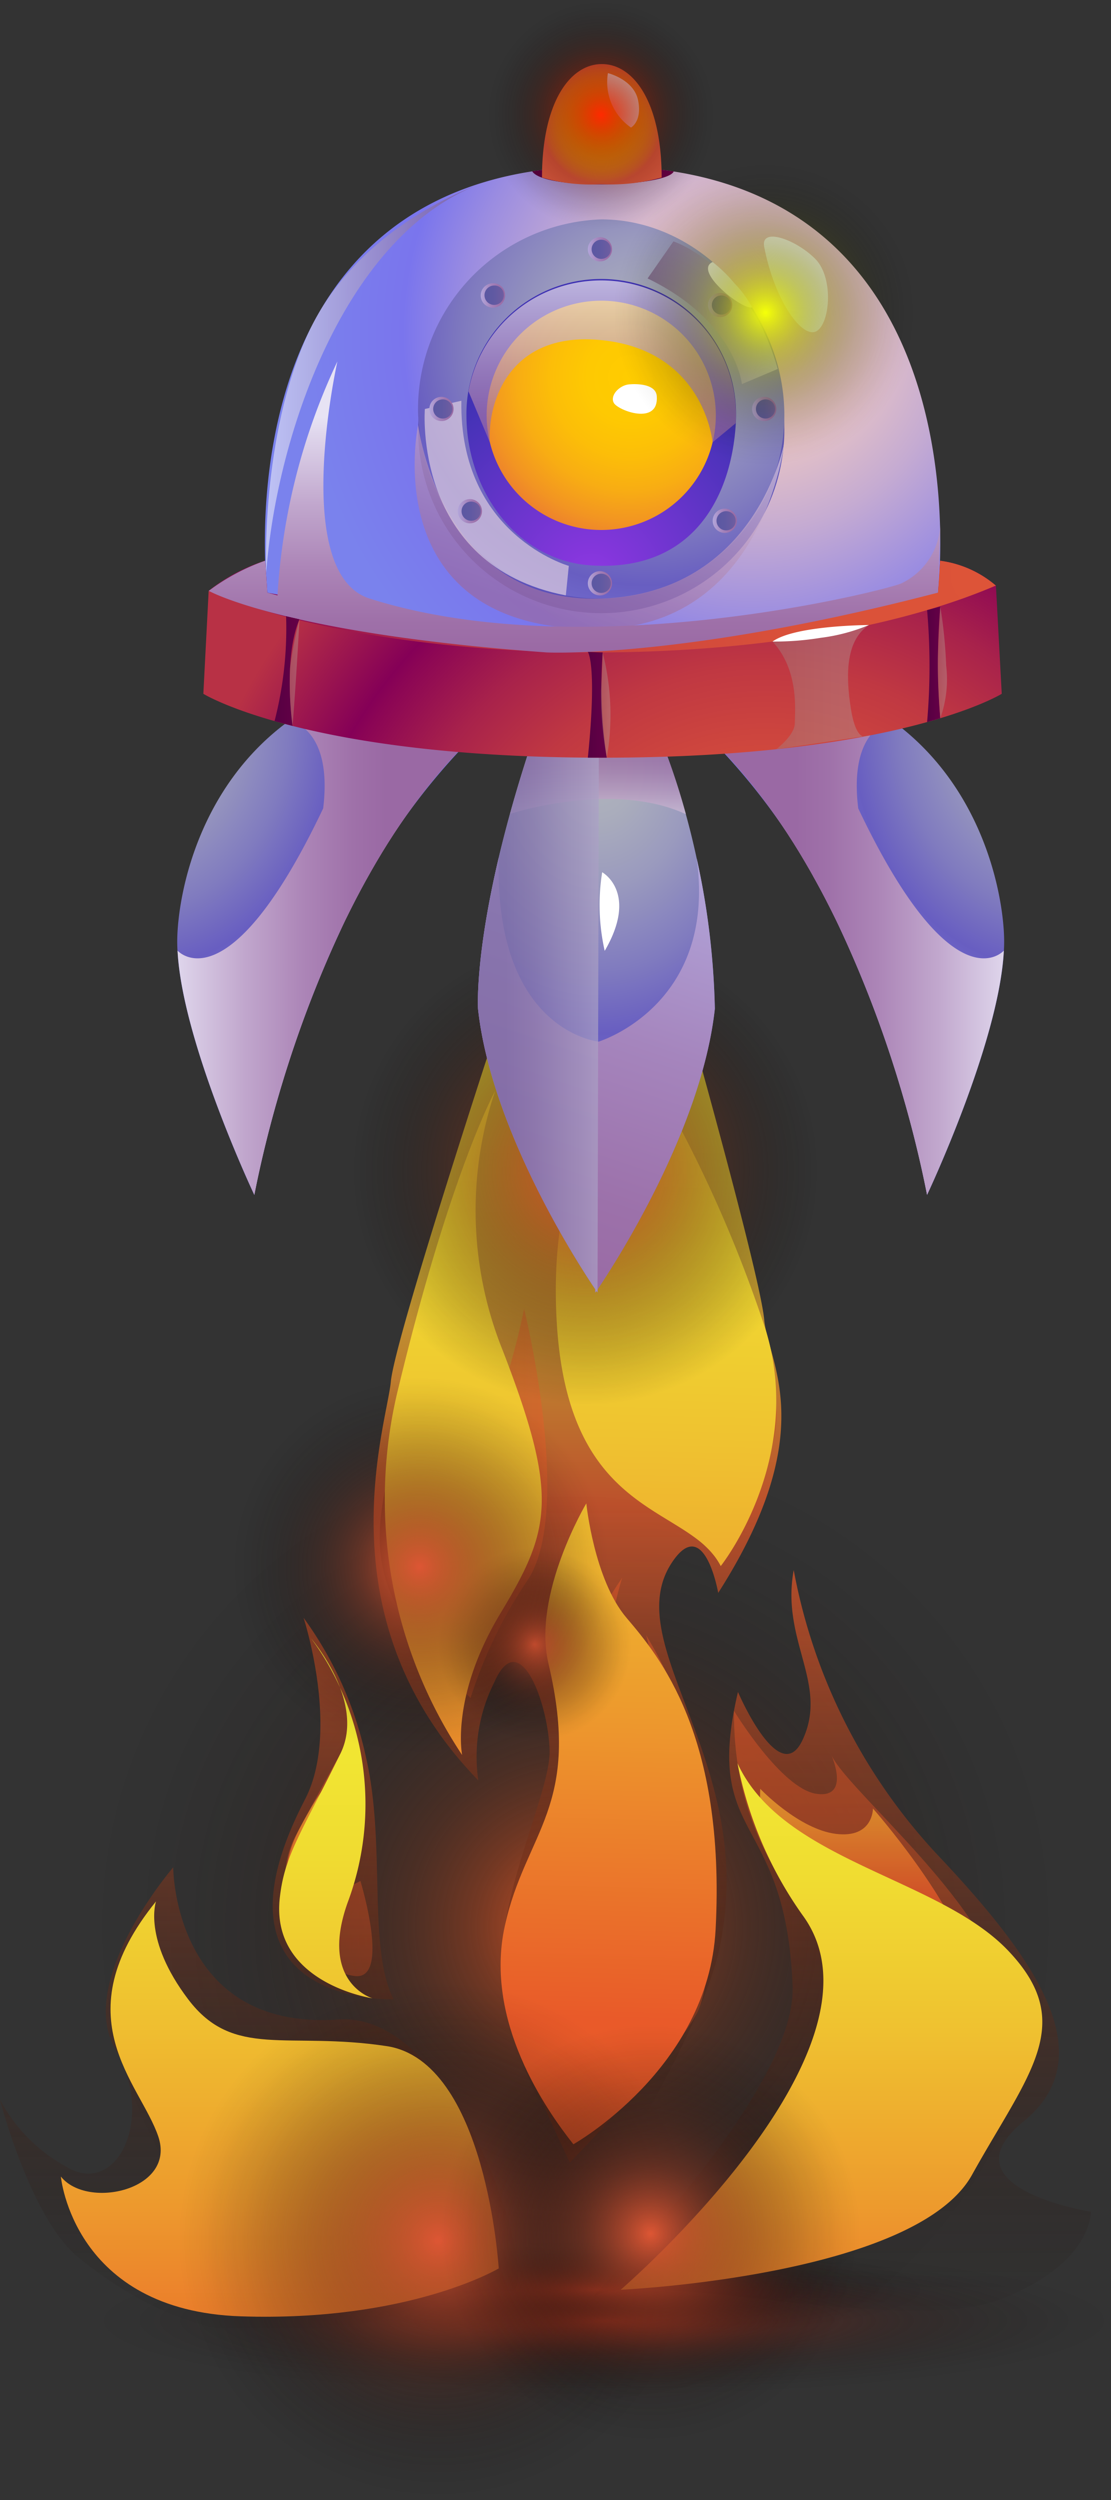 <svg xmlns="http://www.w3.org/2000/svg" xmlns:xlink="http://www.w3.org/1999/xlink" viewBox="0 0 69.577 156.504"><rect x="0" y="0" width="69.577" height="156.504" fill="#333333" stroke="none"/><defs><style>.cls-1{isolation:isolate;}.cls-10,.cls-11,.cls-12,.cls-13,.cls-17,.cls-18,.cls-19,.cls-2,.cls-20,.cls-21,.cls-22,.cls-23,.cls-24,.cls-25,.cls-3,.cls-31,.cls-4,.cls-5,.cls-54,.cls-57,.cls-6,.cls-7,.cls-75,.cls-77,.cls-8,.cls-81,.cls-82,.cls-83,.cls-84,.cls-9{mix-blend-mode:screen;}.cls-2{fill:url(#radial-gradient);}.cls-10,.cls-11,.cls-12,.cls-13,.cls-17,.cls-18,.cls-19,.cls-23,.cls-24,.cls-25,.cls-3{opacity:0.75;}.cls-3{fill:url(#linear-gradient);}.cls-20,.cls-21,.cls-22,.cls-4,.cls-5,.cls-8,.cls-9{opacity:0.42;}.cls-4{fill:url(#_376);}.cls-5{fill:url(#_376-2);}.cls-6,.cls-7{opacity:0.77;}.cls-6{fill:url(#radial-gradient-2);}.cls-7{fill:url(#radial-gradient-3);}.cls-8{fill:url(#_376-3);}.cls-9{fill:url(#_376-4);}.cls-10{fill:url(#linear-gradient-2);}.cls-11{fill:url(#linear-gradient-3);}.cls-12{fill:url(#linear-gradient-4);}.cls-13{fill:url(#linear-gradient-5);}.cls-14,.cls-15,.cls-16,.cls-26,.cls-27,.cls-28{mix-blend-mode:soft-light;}.cls-14{fill:url(#_276);}.cls-15{fill:url(#_276-2);}.cls-16{fill:url(#_276-3);}.cls-17{fill:url(#linear-gradient-6);}.cls-18{fill:url(#linear-gradient-7);}.cls-19{fill:url(#linear-gradient-8);}.cls-20{fill:url(#_376-5);}.cls-21{fill:url(#_376-6);}.cls-22{fill:url(#_376-7);}.cls-23{fill:url(#linear-gradient-9);}.cls-24{fill:url(#linear-gradient-10);}.cls-25{fill:url(#linear-gradient-11);}.cls-26{fill:url(#_276-4);}.cls-27{fill:url(#_276-5);}.cls-28{fill:url(#_276-6);}.cls-29,.cls-30,.cls-32,.cls-33{mix-blend-mode:color-dodge;}.cls-29{fill:url(#radial-gradient-4);}.cls-30{fill:url(#radial-gradient-5);}.cls-31{fill:url(#radial-gradient-6);}.cls-32{fill:url(#radial-gradient-7);}.cls-33{fill:url(#radial-gradient-8);}.cls-34,.cls-35,.cls-36,.cls-37,.cls-38,.cls-39,.cls-40,.cls-41,.cls-42,.cls-43,.cls-44,.cls-45,.cls-46,.cls-47,.cls-49,.cls-50,.cls-51,.cls-52,.cls-53,.cls-54,.cls-55,.cls-56,.cls-57,.cls-58,.cls-59,.cls-61,.cls-62,.cls-63,.cls-64,.cls-65,.cls-66,.cls-67,.cls-69,.cls-70,.cls-71,.cls-72,.cls-73,.cls-75,.cls-76,.cls-78,.cls-79,.cls-80,.cls-81,.cls-82,.cls-83,.cls-84{fill-rule:evenodd;}.cls-34{fill:url(#_72);}.cls-35,.cls-36,.cls-38,.cls-39,.cls-41,.cls-42,.cls-43,.cls-52,.cls-53,.cls-55,.cls-59,.cls-61,.cls-63,.cls-65,.cls-67,.cls-69,.cls-71,.cls-73,.cls-76{mix-blend-mode:multiply;}.cls-35{fill:url(#_3);}.cls-36{fill:url(#_214);}.cls-37{fill:url(#_72-2);}.cls-38{fill:url(#_3-2);}.cls-39{fill:url(#_214-2);}.cls-40{fill:url(#_72-3);}.cls-41{fill:url(#_3-3);}.cls-42,.cls-43,.cls-52,.cls-53,.cls-55{opacity:0.71;}.cls-42{fill:url(#_4);}.cls-43{fill:url(#_278);}.cls-44{fill:#fff;}.cls-45{fill:url(#_161);}.cls-46{fill:url(#_162);}.cls-47{fill:url(#_43);}.cls-48{fill:url(#_8);}.cls-49{fill:url(#_72-4);}.cls-50{fill:url(#_5);}.cls-51{fill:url(#_416);}.cls-52{fill:url(#_4-2);}.cls-53{fill:url(#_4-3);}.cls-54,.cls-75{opacity:0.52;}.cls-54{fill:url(#_320);}.cls-55{fill:#dccbdf;}.cls-56{fill:url(#_416-2);}.cls-57{fill:url(#radial-gradient-9);}.cls-58{fill:url(#_161-2);}.cls-59{fill:url(#_3-4);}.cls-60{fill:url(#_2);}.cls-61{fill:url(#_3-5);}.cls-62{fill:url(#_2-2);}.cls-63{fill:url(#_3-6);}.cls-64{fill:url(#_2-3);}.cls-65{fill:url(#_3-7);}.cls-66{fill:url(#_2-4);}.cls-67{fill:url(#_3-8);}.cls-68{fill:url(#_2-5);}.cls-69{fill:url(#_3-9);}.cls-70{fill:url(#_2-6);}.cls-71{fill:url(#_3-10);}.cls-72{fill:url(#_2-7);}.cls-73{fill:url(#_3-11);}.cls-74{fill:url(#_2-8);}.cls-75{fill:url(#_320-2);}.cls-76{fill:url(#_214-3);}.cls-77{fill:url(#radial-gradient-10);}.cls-78{fill:url(#_43-2);}.cls-79{fill:url(#_43-3);}.cls-80{fill:url(#_43-4);}.cls-81,.cls-82,.cls-83,.cls-84{opacity:0.5;}.cls-81{fill:url(#_213);}.cls-82{fill:url(#_213-2);}.cls-83{fill:url(#_213-3);}.cls-84{fill:url(#_213-4);}</style><radialGradient id="radial-gradient" cx="36.033" cy="120.59" r="31.842" gradientTransform="translate(145.269 58.077) rotate(76.855)" gradientUnits="userSpaceOnUse"><stop offset="0" stop-color="#e65a29"/><stop offset="0.061" stop-color="#cb5024" stop-opacity="0.884"/><stop offset="0.197" stop-color="#963b1b" stop-opacity="0.652"/><stop offset="0.335" stop-color="#682913" stop-opacity="0.453"/><stop offset="0.472" stop-color="#431a0c" stop-opacity="0.289"/><stop offset="0.608" stop-color="#250f07" stop-opacity="0.163"/><stop offset="0.741" stop-color="#110703" stop-opacity="0.072"/><stop offset="0.873" stop-color="#040201" stop-opacity="0.018"/><stop offset="1" stop-opacity="0"/></radialGradient><linearGradient id="linear-gradient" x1="36.167" y1="70.776" x2="36.167" y2="132.634" gradientUnits="userSpaceOnUse"><stop offset="0.006" stop-color="#f1e532"/><stop offset="0.055" stop-color="#f0dc31"/><stop offset="0.138" stop-color="#efc230"/><stop offset="0.243" stop-color="#ed992d"/><stop offset="0.366" stop-color="#e96029"/><stop offset="0.379" stop-color="#e95a29"/><stop offset="0.461" stop-color="#d15125" stop-opacity="0.897"/><stop offset="0.634" stop-color="#93391a" stop-opacity="0.631"/><stop offset="0.883" stop-color="#311309" stop-opacity="0.209"/><stop offset="1" stop-opacity="0"/></linearGradient><linearGradient id="_376" x1="37.964" y1="120.333" x2="37.775" y2="130.625" gradientUnits="userSpaceOnUse"><stop offset="0.006" stop-color="#e95a29"/><stop offset="0.148" stop-color="#e05627"/><stop offset="0.383" stop-color="#c64d23"/><stop offset="0.683" stop-color="#9d3d1c"/><stop offset="1" stop-color="#6a2913"/></linearGradient><linearGradient id="_376-2" x1="7012.485" y1="-5563.237" x2="7022.982" y2="-5563.237" gradientTransform="translate(7046.759 -5469.13) rotate(180)" xlink:href="#_376"/><radialGradient id="radial-gradient-2" cx="1538.716" cy="4005.512" r="12.25" gradientTransform="translate(-4047.464 -1408.866) scale(2.655 0.388)" gradientUnits="userSpaceOnUse"><stop offset="0.006" stop-color="#d23a22"/><stop offset="0.167" stop-color="#a22d1a" stop-opacity="0.771"/><stop offset="0.381" stop-color="#691d11" stop-opacity="0.499"/><stop offset="0.579" stop-color="#3c100a" stop-opacity="0.283"/><stop offset="0.754" stop-color="#1b0704" stop-opacity="0.129"/><stop offset="0.901" stop-color="#070201" stop-opacity="0.034"/><stop offset="1" stop-opacity="0"/></radialGradient><radialGradient id="radial-gradient-3" cx="1538.567" cy="4000.511" r="7.898" xlink:href="#radial-gradient-2"/><linearGradient id="_376-3" x1="40.228" y1="103.733" x2="40.046" y2="113.635" xlink:href="#_376"/><linearGradient id="_376-4" x1="44.434" y1="85.849" x2="44.289" y2="93.724" xlink:href="#_376"/><linearGradient id="linear-gradient-2" x1="28.601" y1="86.485" x2="27.892" y2="152.221" xlink:href="#linear-gradient"/><linearGradient id="linear-gradient-3" x1="36.348" y1="86.57" x2="35.64" y2="152.305" xlink:href="#linear-gradient"/><linearGradient id="linear-gradient-4" x1="40.781" y1="86.617" x2="40.073" y2="152.362" xlink:href="#linear-gradient"/><linearGradient id="linear-gradient-5" x1="45.323" y1="86.293" x2="44.119" y2="107.537" xlink:href="#linear-gradient"/><linearGradient id="_276" x1="39.372" y1="73.859" x2="37.97" y2="126.36" gradientUnits="userSpaceOnUse"><stop offset="0.006" stop-color="#f1e532"/><stop offset="0.138" stop-color="#f0dc31"/><stop offset="0.359" stop-color="#efc230"/><stop offset="0.639" stop-color="#ed992d"/><stop offset="0.966" stop-color="#e96029"/><stop offset="1" stop-color="#e95a29"/></linearGradient><linearGradient id="_276-2" x1="29.656" y1="69.945" x2="28.169" y2="125.611" xlink:href="#_276"/><linearGradient id="_276-3" x1="42.08" y1="70.289" x2="40.592" y2="125.967" xlink:href="#_276"/><linearGradient id="linear-gradient-6" x1="16.221" y1="65.364" x2="16.221" y2="146.352" xlink:href="#linear-gradient"/><linearGradient id="linear-gradient-7" x1="52.777" y1="65.364" x2="52.777" y2="146.352" xlink:href="#linear-gradient"/><linearGradient id="linear-gradient-8" x1="20.862" y1="64.596" x2="20.862" y2="145.584" xlink:href="#linear-gradient"/><linearGradient id="_376-5" x1="15.963" y1="110.796" x2="15.963" y2="136.643" xlink:href="#_376"/><linearGradient id="_376-6" x1="54.297" y1="107.528" x2="54.297" y2="137.008" xlink:href="#_376"/><linearGradient id="_376-7" x1="20.579" y1="110.169" x2="20.579" y2="136.618" xlink:href="#_376"/><linearGradient id="linear-gradient-9" x1="19.487" y1="104.755" x2="19.487" y2="140.894" xlink:href="#linear-gradient"/><linearGradient id="linear-gradient-10" x1="54.237" y1="104.755" x2="54.237" y2="140.894" xlink:href="#linear-gradient"/><linearGradient id="linear-gradient-11" x1="15.095" y1="104.755" x2="15.095" y2="140.894" xlink:href="#linear-gradient"/><linearGradient id="_276-4" x1="17.527" y1="109.812" x2="17.527" y2="154.07" xlink:href="#_276"/><linearGradient id="_276-5" x1="20.405" y1="109.811" x2="20.405" y2="154.07" xlink:href="#_276"/><linearGradient id="_276-6" x1="52.074" y1="111.949" x2="52.074" y2="153.385" xlink:href="#_276"/><radialGradient id="radial-gradient-4" cx="33.486" cy="102.93" r="6.053" gradientUnits="userSpaceOnUse"><stop offset="0" stop-color="#dd5634"/><stop offset="0.082" stop-color="#c54d2e" stop-opacity="0.891"/><stop offset="0.332" stop-color="#80321e" stop-opacity="0.577"/><stop offset="0.559" stop-color="#491c11" stop-opacity="0.329"/><stop offset="0.752" stop-color="#210d08" stop-opacity="0.15"/><stop offset="0.906" stop-color="#090302" stop-opacity="0.04"/><stop offset="1" stop-opacity="0"/></radialGradient><radialGradient id="radial-gradient-5" cx="27.434" cy="140.248" r="16.256" xlink:href="#radial-gradient-4"/><radialGradient id="radial-gradient-6" cx="36.66" cy="73.287" r="14.674" gradientTransform="translate(103.321 25.628) rotate(81.012)" gradientUnits="userSpaceOnUse"><stop offset="0" stop-color="#e65a29"/><stop offset="0.148" stop-color="#c04b22" stop-opacity="0.836"/><stop offset="0.57" stop-color="#5a2310" stop-opacity="0.39"/><stop offset="0.863" stop-color="#190a04" stop-opacity="0.109"/><stop offset="1" stop-opacity="0"/></radialGradient><radialGradient id="radial-gradient-7" cx="40.743" cy="139.819" r="13.125" xlink:href="#radial-gradient-4"/><radialGradient id="radial-gradient-8" cx="26.28" cy="98.07" r="11.847" xlink:href="#radial-gradient-4"/><radialGradient id="_72" cx="-263.161" cy="160.612" r="21.131" gradientTransform="translate(212.634 -108.886) scale(0.775 0.96)" gradientUnits="userSpaceOnUse"><stop offset="0" stop-color="#b0b4bc"/><stop offset="0.138" stop-color="#aaadbc"/><stop offset="0.338" stop-color="#9a9abe"/><stop offset="0.575" stop-color="#807bbf"/><stop offset="0.754" stop-color="#685ec1"/><stop offset="0.975" stop-color="#7a75d7"/></radialGradient><linearGradient id="_3" x1="15.924" y1="59.932" x2="29.935" y2="59.932" gradientUnits="userSpaceOnUse"><stop offset="0" stop-color="#b2a5da"/><stop offset="0.406" stop-color="#a585bd"/><stop offset="0.764" stop-color="#9c71aa"/><stop offset="1" stop-color="#9969a3"/></linearGradient><linearGradient id="_214" x1="10.011" y1="59.505" x2="24.135" y2="59.505" gradientUnits="userSpaceOnUse"><stop offset="0" stop-color="#e7e3f4"/><stop offset="0.073" stop-color="#dfd6ec"/><stop offset="0.372" stop-color="#c1a7cd"/><stop offset="0.637" stop-color="#ac85b7"/><stop offset="0.856" stop-color="#9f71a9"/><stop offset="1" stop-color="#9a69a4"/></linearGradient><radialGradient id="_72-2" cx="1893.784" cy="160.612" r="21.131" gradientTransform="matrix(-0.775, 0, 0, 0.96, 1533.414, -108.886)" xlink:href="#_72"/><linearGradient id="_3-2" x1="1644.991" y1="59.932" x2="1659.002" y2="59.932" gradientTransform="matrix(-1, 0, 0, 1, 1703.052, 0)" xlink:href="#_3"/><linearGradient id="_214-2" x1="1639.078" y1="59.505" x2="1653.202" y2="59.505" gradientTransform="matrix(-1, 0, 0, 1, 1703.052, 0)" xlink:href="#_214"/><radialGradient id="_72-3" cx="-226.119" cy="163.518" r="22.954" xlink:href="#_72"/><linearGradient id="_3-3" x1="40.056" y1="53.172" x2="30.981" y2="80.129" xlink:href="#_3"/><linearGradient id="_4" x1="37.449" y1="47.618" x2="37.449" y2="52.949" gradientUnits="userSpaceOnUse"><stop offset="0" stop-color="#9969a3"/><stop offset="0.134" stop-color="#a175aa"/><stop offset="0.375" stop-color="#b795be"/><stop offset="0.694" stop-color="#d9c8dd"/><stop offset="1" stop-color="#fff"/></linearGradient><linearGradient id="_278" x1="31.542" y1="63.146" x2="44.892" y2="63.146" gradientUnits="userSpaceOnUse"><stop offset="0" stop-color="#7a69a3"/><stop offset="0.134" stop-color="#8575aa"/><stop offset="0.375" stop-color="#a195be"/><stop offset="0.694" stop-color="#cec8dd"/><stop offset="1" stop-color="#fff"/></linearGradient><radialGradient id="_161" cx="47.959" cy="61.112" r="37.137" gradientUnits="userSpaceOnUse"><stop offset="0.006" stop-color="#dd5438"/><stop offset="0.214" stop-color="#da5139"/><stop offset="0.376" stop-color="#d0483d"/><stop offset="0.522" stop-color="#c03842"/><stop offset="0.659" stop-color="#a8224b"/><stop offset="0.789" stop-color="#8b0555"/><stop offset="0.81" stop-color="#850057"/><stop offset="1" stop-color="#b83145"/></radialGradient><radialGradient id="_162" cx="47.038" cy="20.859" r="28.918" gradientUnits="userSpaceOnUse"><stop offset="0" stop-color="#ffd5bd"/><stop offset="0.103" stop-color="#f8d0bf"/><stop offset="0.253" stop-color="#e5c2c6"/><stop offset="0.43" stop-color="#c5abd2"/><stop offset="0.627" stop-color="#9a8ce1"/><stop offset="0.754" stop-color="#7a75ed"/><stop offset="0.975" stop-color="#7a82ed"/></radialGradient><linearGradient id="_43" x1="33.333" y1="10.968" x2="42.194" y2="10.968" gradientUnits="userSpaceOnUse"><stop offset="0" stop-color="#590043"/><stop offset="0.06" stop-color="#5b0044"/><stop offset="0.468" stop-color="#650046"/><stop offset="0.994" stop-color="#680047"/></linearGradient><radialGradient id="_8" cx="1859.605" cy="23.099" r="19.47" gradientTransform="matrix(-0.707, -0.707, -0.707, 0.707, 1373.693, 1324.891)" gradientUnits="userSpaceOnUse"><stop offset="0.025" stop-color="#6a64b7"/><stop offset="0.939" stop-color="#5a4fbb"/></radialGradient><radialGradient id="_72-4" cx="1859.614" cy="21.652" r="19.842" gradientTransform="matrix(-1, 0, 0, 1, 1900.183, 0)" xlink:href="#_72"/><radialGradient id="_5" cx="1863.154" cy="36.348" r="14.778" gradientTransform="matrix(-1, 0, 0, 1, 1900.183, 0)" gradientUnits="userSpaceOnUse"><stop offset="0.025" stop-color="#8d37e1"/><stop offset="0.939" stop-color="#3f32b3"/></radialGradient><radialGradient id="_416" cx="1860.699" cy="23.613" r="12.184" gradientTransform="matrix(-1, 0, 0, 1, 1900.183, 0)" gradientUnits="userSpaceOnUse"><stop offset="0.006" stop-color="#fc0"/><stop offset="0.223" stop-color="#fec902"/><stop offset="0.408" stop-color="#fcbe08"/><stop offset="0.581" stop-color="#f8ad13"/><stop offset="0.748" stop-color="#f29422"/><stop offset="0.907" stop-color="#ea7435"/><stop offset="1" stop-color="#e55e42"/></radialGradient><linearGradient id="_4-2" x1="1862.463" y1="27.338" x2="1862.463" y2="16.113" gradientTransform="matrix(-1, 0, 0, 1, 1900.183, 0)" xlink:href="#_4"/><linearGradient id="_4-3" x1="33.795" y1="38.413" x2="40.683" y2="19.249" xlink:href="#_4"/><linearGradient id="_320" x1="1851.476" y1="19.575" x2="1859.627" y2="19.575" gradientTransform="matrix(-1, 0, 0, 1, 1900.183, 0)" gradientUnits="userSpaceOnUse"><stop offset="0" stop-color="#fff"/><stop offset="1" stop-color="#623964"/></linearGradient><radialGradient id="_416-2" cx="37.69" cy="7.77" r="3.752" gradientTransform="matrix(1, 0, 0, 1, 0, 0)" xlink:href="#_416"/><radialGradient id="radial-gradient-9" cx="37.641" cy="7.188" r="7.188" gradientUnits="userSpaceOnUse"><stop offset="0" stop-color="#ff2a00"/><stop offset="0.173" stop-color="#c52000" stop-opacity="0.772"/><stop offset="0.399" stop-color="#801500" stop-opacity="0.501"/><stop offset="0.602" stop-color="#490c00" stop-opacity="0.285"/><stop offset="0.777" stop-color="#210500" stop-opacity="0.13"/><stop offset="0.915" stop-color="#090100" stop-opacity="0.035"/><stop offset="1" stop-opacity="0"/></radialGradient><radialGradient id="_161-2" cx="61.865" cy="35.895" r="57.567" xlink:href="#_161"/><linearGradient id="_3-4" x1="36.814" y1="15.605" x2="38.329" y2="15.605" xlink:href="#_3"/><linearGradient id="_2" x1="37.051" y1="15.605" x2="38.255" y2="15.605" gradientUnits="userSpaceOnUse"><stop offset="0" stop-color="#5b58a2"/><stop offset="0.439" stop-color="#5f59a2"/><stop offset="0.848" stop-color="#6a5ca1"/><stop offset="0.994" stop-color="#705ea1"/></linearGradient><linearGradient id="_3-5" x1="26.889" y1="25.602" x2="28.405" y2="25.602" xlink:href="#_3"/><linearGradient id="_2-2" x1="27.127" y1="25.602" x2="28.33" y2="25.602" xlink:href="#_2"/><linearGradient id="_3-6" x1="47.099" y1="25.602" x2="48.615" y2="25.602" xlink:href="#_3"/><linearGradient id="_2-3" x1="47.337" y1="25.602" x2="48.541" y2="25.602" xlink:href="#_2"/><linearGradient id="_3-7" x1="44.632" y1="32.601" x2="46.147" y2="32.601" xlink:href="#_3"/><linearGradient id="_2-4" x1="44.869" y1="32.601" x2="46.073" y2="32.601" xlink:href="#_2"/><linearGradient id="_3-8" x1="28.668" y1="31.999" x2="30.183" y2="31.999" xlink:href="#_3"/><linearGradient id="_2-5" x1="28.906" y1="31.999" x2="30.109" y2="31.999" xlink:href="#_2"/><linearGradient id="_3-9" x1="30.109" y1="18.414" x2="31.625" y2="18.414" xlink:href="#_3"/><linearGradient id="_2-6" x1="30.347" y1="18.414" x2="31.551" y2="18.414" xlink:href="#_2"/><linearGradient id="_3-10" x1="44.339" y1="19.094" x2="45.855" y2="19.094" xlink:href="#_3"/><linearGradient id="_2-7" x1="44.577" y1="19.094" x2="45.781" y2="19.094" xlink:href="#_2"/><linearGradient id="_3-11" x1="36.814" y1="36.513" x2="38.329" y2="36.513" xlink:href="#_3"/><linearGradient id="_2-8" x1="37.051" y1="36.513" x2="38.255" y2="36.513" xlink:href="#_2"/><linearGradient id="_320-2" x1="16.65" y1="23.578" x2="30.867" y2="23.578" gradientTransform="matrix(1, 0, 0, 1, 0, 0)" xlink:href="#_320"/><linearGradient id="_214-3" x1="35.981" y1="26.101" x2="35.981" y2="40.868" xlink:href="#_214"/><radialGradient id="radial-gradient-10" cx="47.939" cy="19.575" r="9.52" gradientUnits="userSpaceOnUse"><stop offset="0.006" stop-color="#f4ff09"/><stop offset="0.066" stop-color="#dfe908" stop-opacity="0.912"/><stop offset="0.267" stop-color="#9ca306" stop-opacity="0.639"/><stop offset="0.457" stop-color="#646904" stop-opacity="0.411"/><stop offset="0.631" stop-color="#393c02" stop-opacity="0.234"/><stop offset="0.785" stop-color="#1a1b01" stop-opacity="0.106"/><stop offset="0.913" stop-color="#070700" stop-opacity="0.028"/><stop offset="1" stop-opacity="0"/></radialGradient><linearGradient id="_43-2" x1="17.528" y1="42.007" x2="20.273" y2="42.007" xlink:href="#_43"/><linearGradient id="_43-3" x1="37.066" y1="44.118" x2="39.152" y2="44.118" xlink:href="#_43"/><linearGradient id="_43-4" x1="58.237" y1="41.584" x2="59.693" y2="41.584" xlink:href="#_43"/><linearGradient id="_213" x1="41.352" y1="44.134" x2="34.846" y2="44.134" gradientUnits="userSpaceOnUse"><stop offset="0" stop-color="#fff"/><stop offset="1" stop-color="#660f0f"/></linearGradient><linearGradient id="_213-2" x1="22.058" y1="42.105" x2="15.196" y2="42.105" xlink:href="#_213"/><linearGradient id="_213-3" x1="62.139" y1="41.464" x2="56.182" y2="41.464" xlink:href="#_213"/><linearGradient id="_213-4" x1="86.299" y1="43.012" x2="20.075" y2="43.012" xlink:href="#_213"/></defs><title>ship-1</title><g class="cls-1"><g id="Layer_2" data-name="Layer 2"><g id="Spaceships"><g id="ship-1"><circle class="cls-2" cx="36.033" cy="120.59" r="31.842" transform="translate(-89.591 128.255) rotate(-76.855)"/><path class="cls-3" d="M47.86,82.616c-.243-2.686-4.538-18-4.538-18l-6.15.227-6.151-.227s-6.3,19.188-6.545,21.874-4.412,14.791,5.478,24.958a10.351,10.351,0,0,1,.99-6.118c1.6-3.677,3.408,1.362,3.475,4.251s-3.969,10.242-2.852,15.758c1.051,5.186,5.1,11.764,5.581,12.532v.074l.024-.037.023.037v-.074c.48-.768,6.674-10.592,7.825-15.754,2.607-11.687-6.369-19.1-2.949-24.295,2.042-3.1,2.907,1.889,2.907,1.889C51.435,89.6,48.1,85.3,47.86,82.616Z"/><path class="cls-4" d="M40.541,115.238c4.456,2.743,4.113,8.379,3.206,10.57s-8.06,9.559-8.06,9.559-3.5-7.32-4.12-10.032,2.986-6.747,2.986-6.747a3.6,3.6,0,0,0,2.993,1.709C39.885,120.568,40.541,115.238,40.541,115.238Z"/><path class="cls-5" d="M25.62,87.609c-1.861,6.152-2.293,8.692-1.386,11.526s5.233,7.156,5.233,7.156a28.953,28.953,0,0,1,3.612-7.434c2.83-4.438-.257-16.932-.257-16.932s-.948,4.831-2.17,6.841C27.784,93.482,25.62,87.609,25.62,87.609Z"/><ellipse class="cls-6" cx="37.058" cy="145.273" rx="32.519" ry="4.753"/><ellipse class="cls-7" cx="36.663" cy="143.333" rx="20.966" ry="3.065"/><path class="cls-8" d="M44.311,118.312s-8.426-7.7-8.652-11.144,3.309-8.405,3.309-8.405-1.82,5.428.091,7.528c3.549,3.9,1.405-3.939,1.405-3.939C45.9,111.512,44.311,118.312,44.311,118.312Z"/><path class="cls-9" d="M44.952,97.394c.272-.071,3.944-5.768,3.672-9.208s-3.672-6.261-3.672-6.261,1.428,4.986,0,5.553-2.881-2.9-2.881-2.9-3.375,6.445-1.335,8.853A26.31,26.31,0,0,0,44.952,97.394Z"/><path class="cls-10" d="M28.714,103.674a10.356,10.356,0,0,1-4.232-9.566c.279-3.533,1.385-4.449,1.385-4.449a7.438,7.438,0,0,0,1.36,7.007c.98,1.155,4.9-3.569,4.9-3.569a4.989,4.989,0,0,1,0,4.3A40.581,40.581,0,0,1,28.714,103.674Z"/><path class="cls-11" d="M34.108,121.9s-1.861,3.4-.79,6.422a11.9,11.9,0,0,0,2.72,4.533s2.794-2.455,2.794-4.438S34.122,124.66,34.108,121.9Z"/><path class="cls-12" d="M37.059,104.972s-1.262,4.392,1.071,6.587a82.294,82.294,0,0,1,5.617,6.225s1.477-5.162-.291-7S37.1,107.861,37.059,104.972Z"/><path class="cls-13" d="M45.813,83.7c1.768,1.983,3.038,3.919,1.95,6.611a61.3,61.3,0,0,1-3.235,6.355s-3.066-3.624-2.3-7.007a1.913,1.913,0,0,0,2.905.524C46.811,88.8,45.813,83.7,45.813,83.7Z"/><path class="cls-14" d="M34.345,104.122c2.125,9-1.443,10.512-2.736,16.462s2.6,11.5,4.3,13.641c0,0,8.451-4.746,8.907-13.458.637-12.149-3.536-17.095-5.576-19.49s-2.522-7.169-2.522-7.169S33.324,99.8,34.345,104.122Z"/><path class="cls-15" d="M28.942,109.86A28.9,28.9,0,0,1,24.96,86.84c3.259-13.508,6.052-18.557,6.052-18.557A23.455,23.455,0,0,0,31.5,84.574c3.492,9.065,3.016,11.151-.146,16.393S28.942,109.86,28.942,109.86Z"/><path class="cls-16" d="M45.137,98.031s5.256-6.6,2.842-14.7a82.289,82.289,0,0,0-7.37-16.293s-6.4,2.833-5.755,15.5S43.116,94.108,45.137,98.031Z"/><path class="cls-17" d="M31.942,143.412c2.189.283-3.08-17.539-10.738-17-10.356.73-10.356-9.523-10.356-9.523s-6.127,7.114-3.616,11.4.1,9.311-3.114,7.323A10.263,10.263,0,0,1,0,131.436s1.906,7.445,4.922,9.884C17.276,151.311,26.347,142.688,31.942,143.412Z"/><path class="cls-18" d="M37.259,143.7c-.648.337,12.642-12.555,12.377-19.376-.424-10.933-5.642-8.971-3.42-18.413,0,0,2.6,6.1,4.044,3.007,1.652-3.531-1.369-6.2-.553-10.635a35.616,35.616,0,0,0,8.919,17.732c6.023,6.366,10.6,12.6,5.474,16.783s4.219,5.65,4.219,5.65.1,3.331-5.826,5.537S40.456,142.037,37.259,143.7Z"/><path class="cls-19" d="M24.646,125.15s-12.293.484-5.545-12.513c2.223-4.282-.091-11.37-.091-11.37a23.083,23.083,0,0,1,3.907,8.72C24.189,115.476,23,121.868,24.646,125.15Z"/><path class="cls-20" d="M8.638,122.54c-1.945,4.222-.5,6.7,1.206,8.9s11.249,4.182,13.961,6.275c0,0,1.352-7.847-.831-9.1,0,0,.871,2.3-2.112,2.407s-4.641-.851-7.377-3.348c-2.243-2.046-4.144-6.984-4.144-6.984Z"/><path class="cls-21" d="M45.965,107.091c-.068,11.369,7.924,14.3,8.1,19.425s-.528,6.7-.528,6.7,10.879-4.861,8.839-10.1S52.733,111.66,52.03,109.776c0,0,1.3,2.825-.9,2.511S45.965,107.091,45.965,107.091Z"/><path class="cls-22" d="M22.192,123.691c-3.6-.53-5.468-5.44-3.66-8.814s2.787-5.1,2.787-5.1a9.364,9.364,0,0,1-.457,6.234c-1.426,3.575,1.708,1.731,1.708,1.731S24.5,124.031,22.192,123.691Z"/><path class="cls-23" d="M20.862,122.1c-2.782-2.354-3.814-4.438-2.035-7.769s2.2-3.01,2.2-3.01a12.541,12.541,0,0,0-1.276,5.914A23.3,23.3,0,0,0,20.862,122.1Z"/><path class="cls-24" d="M47.61,111.974c-.226,4.943,3.794,7.89,5.65,9.486,4.294,3.692,4.109,8.962,3.465,9.659,0,0,4.822-4.865,4.068-8.012-.969-4.05-6.124-9.9-6.124-9.9s.022,1.877-2.313,1.589S47.61,111.974,47.61,111.974Z"/><path class="cls-25" d="M9.944,122.1c-5.405,11.116,11.375,13.121,11.375,13.121s-5.1-2.005-7.608-4.568C10.532,127.4,9.944,122.1,9.944,122.1Z"/><path class="cls-26" d="M9.77,119.023c-5.894,7.272-.994,11.364.142,14.712s-4.437,4.6-6.1,2.511c0,0,.76,8.4,11.278,8.75s16.143-3,16.143-3-.779-12.973-7.019-13.915-9.582.83-12.431-2.933S9.77,119.023,9.77,119.023Z"/><path class="cls-27" d="M21.774,119.088c-1.8,5.033,1.551,6,1.551,6s-6.42-.939-5.8-6.312c.3-2.629,1.248-3.86,3.792-9,1.606-3.243-1.832-7.218-1.832-7.218A17.537,17.537,0,0,1,21.774,119.088Z"/><path class="cls-28" d="M46.187,110.374a24.463,24.463,0,0,0,4.067,9.5c6.158,8.34-11.382,23.458-11.382,23.458s18.465-.836,22-7.192,6.625-9.467,2.255-14.045S49,116.511,46.187,110.374Z"/><circle class="cls-29" cx="33.487" cy="102.93" r="6.053"/><circle class="cls-30" cx="27.434" cy="140.248" r="16.256"/><circle class="cls-31" cx="36.661" cy="73.287" r="14.674" transform="translate(-41.454 98.049) rotate(-81.012)"/><circle class="cls-32" cx="40.743" cy="139.819" r="13.125"/><circle class="cls-33" cx="26.28" cy="98.07" r="11.847"/><path class="cls-34" d="M29.935,45.806a40.721,40.721,0,0,0-8.581,12.363l0,0A73.153,73.153,0,0,0,15.924,74.8s-4.516-9.546-4.809-15.29v0c-.014-.264-.019-.52-.014-.765.061-2.768,1.308-9.526,7.076-13.677q.622-.45,1.318-.855l3.736.572,1.852.283Z"/><path class="cls-35" d="M29.935,45.806C19.256,55.756,15.924,74.8,15.924,74.8c.517-13.431,1.895-17.268,1.895-17.268,2.67-6.5,5.34-10.312,7.264-12.468Z"/><path class="cls-36" d="M21.732,57.386l.059-.119q.176-.355.357-.709l.039-.077q.409-.8.851-1.586l.052-.092q.444-.792.922-1.574l.033-.052c.145-.236.292-.47.441-.7.025-.038.049-.076.073-.114q.483-.748,1-1.477l.1-.138q.215-.3.437-.6c.032-.044.064-.088.1-.131q.264-.352.535-.7l.061-.076q.237-.3.479-.591l.149-.177c.154-.184.311-.366.469-.546.033-.037.065-.075.1-.112q.282-.316.571-.625l.146-.153c.151-.159.3-.316.458-.471.057-.058.114-.115.172-.172.2-.2.4-.4.608-.587l-6.7-1.025L19.5,44.209q-.695.4-1.318.855c2.137.838,2.316,3.417,2.057,5.537-5.947,12.515-9.119,8.905-9.119,8.905v0c.293,5.744,4.809,15.29,4.809,15.29a73.192,73.192,0,0,1,5.43-16.631h0C21.477,57.908,21.6,57.647,21.732,57.386Z"/><path class="cls-37" d="M44.05,45.806a40.721,40.721,0,0,1,8.581,12.363l0,0A73.153,73.153,0,0,1,58.061,74.8s4.516-9.546,4.809-15.29v0c.014-.264.019-.52.014-.765-.061-2.768-1.308-9.526-7.076-13.677q-.622-.45-1.318-.855l-3.736.572-1.852.283Z"/><path class="cls-38" d="M44.05,45.806C54.729,55.756,58.061,74.8,58.061,74.8c-.517-13.431-1.9-17.268-1.9-17.268-2.67-6.5-5.34-10.312-7.264-12.468Z"/><path class="cls-39" d="M52.253,57.386l-.059-.119q-.176-.355-.357-.709l-.039-.077q-.41-.8-.851-1.586L50.9,54.8q-.446-.792-.922-1.574l-.033-.052c-.145-.236-.292-.47-.441-.7l-.074-.114q-.481-.748-1-1.477l-.1-.138q-.215-.3-.437-.6c-.032-.044-.064-.088-.1-.131q-.264-.352-.535-.7L47.2,49.24q-.237-.3-.48-.591l-.148-.177c-.154-.184-.311-.366-.469-.546l-.1-.112q-.28-.316-.57-.625l-.146-.153q-.226-.239-.458-.471c-.057-.058-.114-.115-.172-.172-.2-.2-.4-.4-.608-.587l6.7-1.025,3.736-.572q.694.4,1.318.855c-2.137.838-2.316,3.417-2.057,5.537,5.946,12.515,9.119,8.905,9.119,8.905v0c-.293,5.744-4.809,15.29-4.809,15.29a73.192,73.192,0,0,0-5.43-16.631h0C52.508,57.908,52.381,57.647,52.253,57.386Z"/><path class="cls-40" d="M44.768,63.145c-.841,7.667-6.4,16.16-7.347,17.565v.2l-.012-.017-.059-.086-.068.1v-.2c-.949-1.4-6.508-9.9-7.347-17.565,0,0-.2-3.119,1.3-9.468.2-.85.434-1.761.7-2.728.463-1.68,1.035-3.535,1.736-5.569h7.347a44.4,44.4,0,0,1,1.932,5.588c.259.931.477,1.837.667,2.709l0,.009A48.063,48.063,0,0,1,44.768,63.145Z"/><path class="cls-41" d="M44.768,63.145c-.841,7.667-6.4,16.16-7.347,17.565v.2s-.026-.036-.071-.1l-.068.1v-.2c-.949-1.4-6.508-9.9-7.347-17.565,0,0-.2-3.119,1.3-9.468-.3,10.89,6.256,11.526,6.256,11.526s7.441-2.264,6.131-11.517A48.063,48.063,0,0,1,44.768,63.145Z"/><path class="cls-42" d="M42.957,50.968l-.043-.019c-4.589-2.1-10.972,0-10.972,0,.463-1.68,1.035-3.535,1.736-5.569h7.347A44.4,44.4,0,0,1,42.957,50.968Z"/><path class="cls-43" d="M37.506,45.38l-.085,35.33s0,.066-.012.186l-.059-.086-.068.1v-.2c-.949-1.4-6.508-9.9-7.347-17.565,0,0-.2-3.119,1.3-9.468.2-.85.434-1.761.7-2.728.463-1.68,1.035-3.535,1.736-5.569Z"/><path class="cls-44" d="M37.712,54.6a13.09,13.09,0,0,0,.158,4.922C40.005,55.857,37.712,54.6,37.712,54.6Z"/><path class="cls-45" d="M62.735,43.43s-6.443,4-25,4-25-4-25-4l.333-6.444A11.317,11.317,0,0,1,16.61,35.1l.132,2c13.109,2.444,15.713,2.444,21,2.444s7.888,0,21-2.444l.133-2a6.723,6.723,0,0,1,3.495,1.558Z"/><path class="cls-46" d="M58.736,37.1c-6.184,1.74-15.713,2.555-21,2.555s-14.814-.815-21-2.555c0,0-2.88-23.335,16.591-26.374a29.863,29.863,0,0,1,8.861.007C61.611,13.8,58.736,37.1,58.736,37.1Z"/><path class="cls-47" d="M42.194,10.73c-.431.964-8.094,1.19-8.861,0v-.007a29.863,29.863,0,0,1,8.861.007Z"/><circle class="cls-48" cx="37.653" cy="26.916" r="11.468" transform="translate(-8.004 34.508) rotate(-45)"/><path class="cls-49" d="M26.185,26c.475,6.824,5.135,11.467,11.468,11.467A11.467,11.467,0,0,0,49.121,26c0-6.334-5.134-12.267-11.468-12.267A11.886,11.886,0,0,0,26.185,26Z"/><path class="cls-50" d="M29.211,26c0,4.664,3.136,9.085,7.789,9.391,6.516.43,8.827-4.463,9.081-8.9.01-.163.015-.327.015-.493a8.443,8.443,0,1,0-16.885,0Z"/><path class="cls-51" d="M30.477,26a7.176,7.176,0,1,0,7.176-7.177A7.176,7.176,0,0,0,30.477,26Z"/><path class="cls-52" d="M30.677,27.69c-.151-2.6,1.273-6.851,6.747-6.42,6.7.528,7.2,6.42,7.2,6.42l1.452-1.2c.01-.163.015-.327.015-.493a8.443,8.443,0,0,0-16.752-1.5Z"/><path class="cls-53" d="M49.121,27.69S47.4,37.13,37.653,37.469C27.557,37.821,26.185,26.6,26.185,26.6S23.463,39.374,37.294,39.374C47.891,39.374,49.121,27.69,49.121,27.69Z"/><path class="cls-44" d="M41.132,24.8c.133,1.862-2.427.9-2.691.422s.369-1.109.95-1.161S41.079,24.058,41.132,24.8Z"/><path class="cls-54" d="M42.174,15.108s4.729,1.583,6.533,7.985l-2.246.95s-.382-3.941-5.905-6.614Z"/><path class="cls-55" d="M28.894,25.087l-2.287.515S25.8,35.419,35.435,37.27l.187-1.848S28.753,33.494,28.894,25.087Z"/><path class="cls-56" d="M41.436,11.111c0-4.675-1.739-7.1-3.746-7.1s-3.747,2.424-3.747,7.1a10.627,10.627,0,0,0,3.7.418A11.806,11.806,0,0,0,41.436,11.111Z"/><path class="cls-44" d="M38.072,4.578a3.454,3.454,0,0,0,1.444,3.407s.709-.383.445-1.7S38.072,4.578,38.072,4.578Z"/><path class="cls-57" d="M44.829,7.188A7.188,7.188,0,1,1,37.641,0,7.189,7.189,0,0,1,44.829,7.188Z"/><path class="cls-44" d="M44.632,16.4c-1.255.561,1.9,3.045,2.467,2.838a6.6,6.6,0,0,0-1.1-1.5A9.411,9.411,0,0,0,44.632,16.4Z"/><path class="cls-58" d="M62.364,36.655c-13.48,5.777-37.568,5.275-49.289.331A11.317,11.317,0,0,1,16.61,35.1l.132,2c13.109,2.444,15.713,2.444,21,2.444s7.888,0,21-2.444l.133-2A6.723,6.723,0,0,1,62.364,36.655Z"/><path class="cls-59" d="M38.329,15.605a.758.758,0,1,1-.758-.758A.757.757,0,0,1,38.329,15.605Z"/><circle class="cls-60" cx="37.653" cy="15.605" r="0.602"/><path class="cls-61" d="M28.405,25.6a.758.758,0,1,1-.758-.758A.758.758,0,0,1,28.405,25.6Z"/><path class="cls-62" d="M28.33,25.6a.6.6,0,1,1-.6-.6A.6.6,0,0,1,28.33,25.6Z"/><path class="cls-63" d="M48.615,25.6a.758.758,0,1,1-.758-.758A.758.758,0,0,1,48.615,25.6Z"/><path class="cls-64" d="M48.541,25.6a.6.6,0,1,1-.6-.6A.6.6,0,0,1,48.541,25.6Z"/><path class="cls-65" d="M46.147,32.6a.758.758,0,1,1-.757-.758A.757.757,0,0,1,46.147,32.6Z"/><path class="cls-66" d="M46.073,32.6a.6.6,0,1,1-.6-.6A.6.6,0,0,1,46.073,32.6Z"/><path class="cls-67" d="M30.183,32a.758.758,0,1,1-.757-.757A.757.757,0,0,1,30.183,32Z"/><circle class="cls-68" cx="29.507" cy="31.999" r="0.602"/><path class="cls-69" d="M31.625,18.414a.762.762,0,1,1-.758-.68A.722.722,0,0,1,31.625,18.414Z"/><path class="cls-70" d="M31.551,18.414a.606.606,0,1,1-.6-.54A.574.574,0,0,1,31.551,18.414Z"/><path class="cls-71" d="M45.855,19.094a.758.758,0,1,1-.758-.758A.758.758,0,0,1,45.855,19.094Z"/><path class="cls-72" d="M45.781,19.094a.6.6,0,1,1-.6-.6A.6.6,0,0,1,45.781,19.094Z"/><path class="cls-73" d="M38.329,36.512a.758.758,0,1,1-.758-.757A.758.758,0,0,1,38.329,36.512Z"/><circle class="cls-74" cx="37.653" cy="36.513" r="0.602"/><path class="cls-75" d="M30.867,11.245c-9.052,2.707-13.563,15.847-14.2,24.666,0,0-.367-8.553,2.628-15.037C22.654,13.6,30.867,11.245,30.867,11.245Z"/><path class="cls-76" d="M21.13,22.624A39.671,39.671,0,0,0,17.38,37.27l-.638-.173-.132-2a13.057,13.057,0,0,0-3.535,1.889s4.7,2.666,21.164,3.855c0,0,8.536.422,24.5-3.744l.15-4.34a4.283,4.283,0,0,1-2.428,3.755c-.606.336-19.644,5.288-33.31.957C18.16,35.889,21.13,22.624,21.13,22.624Z"/><path class="cls-44" d="M47.857,15.449c.632,3.285,2.294,5.65,3.2,5.317s1.207-3.342,0-4.56S47.615,14.191,47.857,15.449Z"/><circle class="cls-77" cx="47.939" cy="19.575" r="9.52"/><path class="cls-78" d="M17.918,38.575a23.308,23.308,0,0,1-.723,6.562l1.127.3s-.61-4.218.432-6.669Z"/><path class="cls-79" d="M36.814,40.807s.593.771,0,6.622H38a29.953,29.953,0,0,1-.259-6.589Z"/><path class="cls-80" d="M58.886,37.969a41.543,41.543,0,0,0,0,6.99l-.826.24a40.64,40.64,0,0,0,0-7.008Z"/><path class="cls-81" d="M37.739,40.84A15.721,15.721,0,0,1,38,47.429a22.166,22.166,0,0,1-.357-4.269C37.741,41.359,37.739,40.84,37.739,40.84Z"/><path class="cls-82" d="M18.754,38.77s-.184,3.587-.432,6.669a20.325,20.325,0,0,1-.156-3.621A22.55,22.55,0,0,1,18.754,38.77Z"/><path class="cls-83" d="M58.886,37.969a29.9,29.9,0,0,1,.368,3.7,7.308,7.308,0,0,1-.367,3.288s-.2-2.25-.15-3.881S58.886,37.969,58.886,37.969Z"/><path class="cls-84" d="M48.381,40.159c1.689,1.826,1.393,4.379,1.393,5.121S48.615,46.9,48.615,46.9l5.8-.851s-.752.64-1.123-1.656-.271-4.35,1.123-5.267Z"/><path class="cls-44" d="M48.381,40.159c1.4-1.019,6.034-1.034,6.034-1.034a11.492,11.492,0,0,1-3.017.8A17.809,17.809,0,0,1,48.381,40.159Z"/></g></g></g></g></svg>